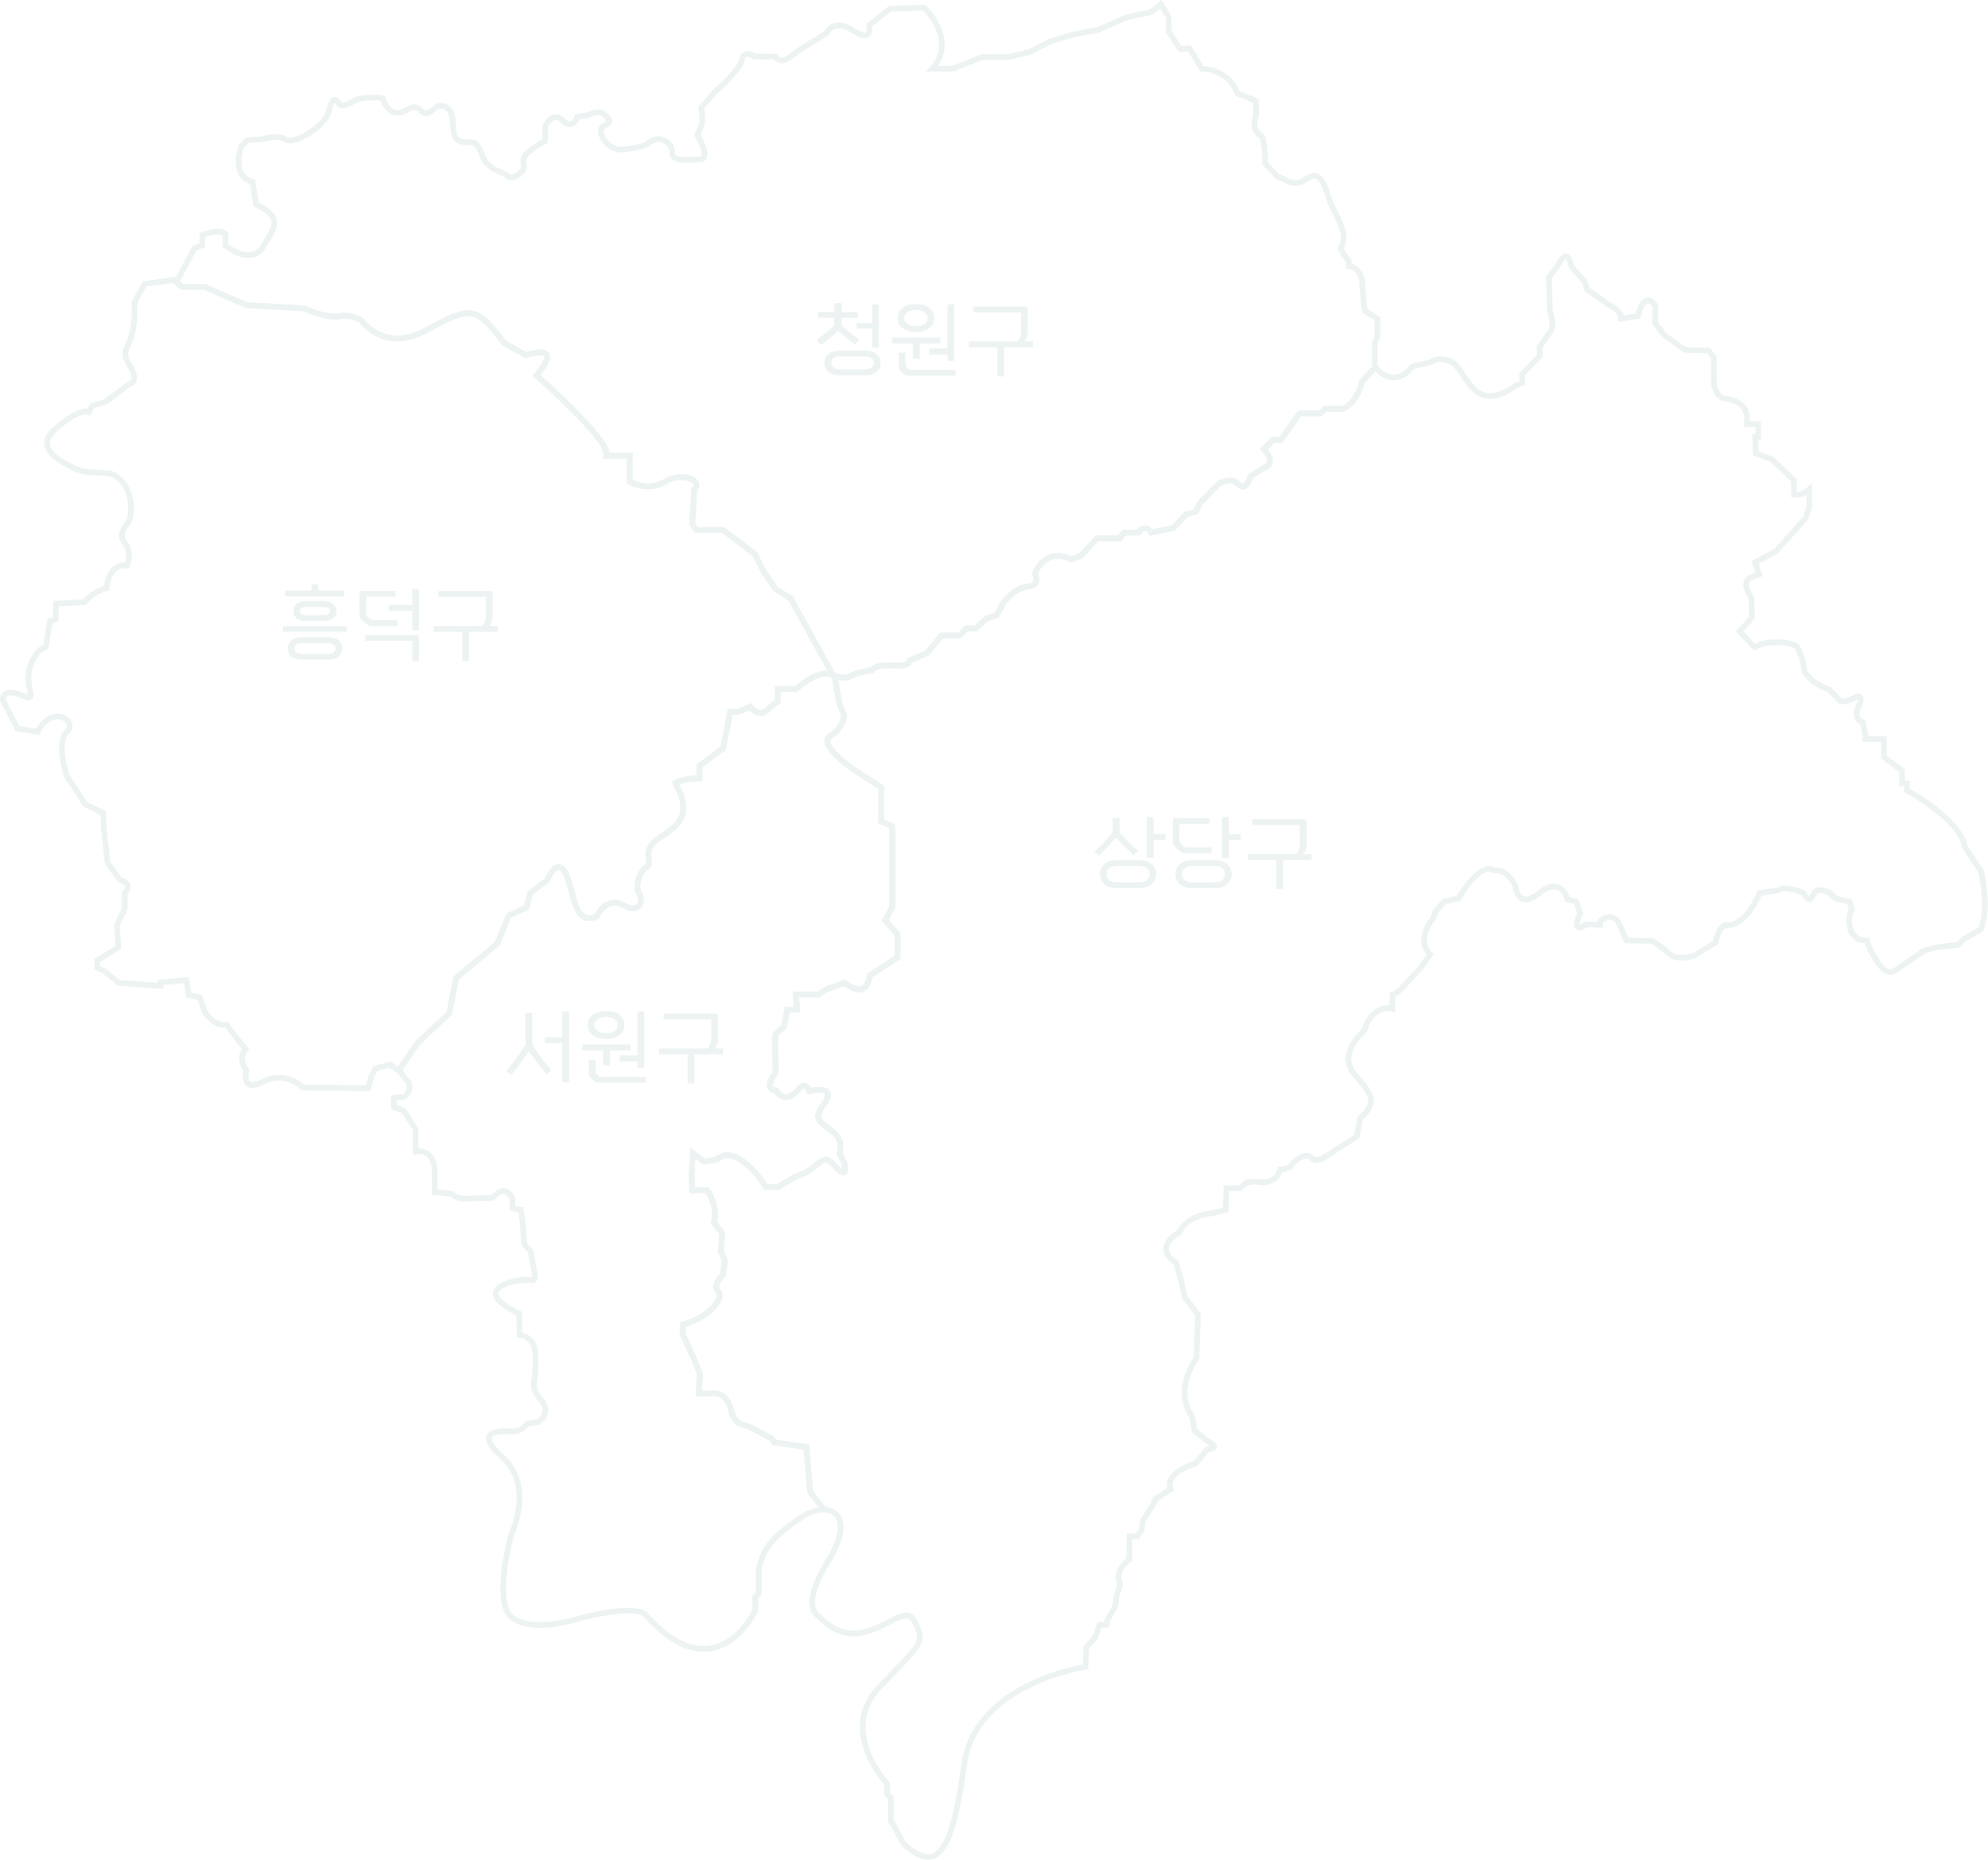 <?xml version="1.0" encoding="UTF-8"?>
<svg id="_레이어_2" data-name="레이어 2" xmlns="http://www.w3.org/2000/svg" viewBox="0 0 523.93 490.13">
  <defs>
    <style>
      .cls-1 {
        fill: none;
        stroke: #176b5b;
        stroke-miterlimit: 10;
        stroke-width: 1.5px;
      }

      .cls-2 {
        fill: #1c685b;
      }

      .cls-3 {
        opacity: .08;
      }
    </style>
  </defs>
  <g id="Layer_1" data-name="Layer 1">
    <g class="cls-3">
      <path class="cls-1" d="M522.15,229.66l-4.25-6.31c-1.29-7.47-15.33-15.07-15.33-15.07v-1.8h-1.29v-3.35l-4.77-3.61v-4.77h-4.9v-.9l-.64-3.48c-2.83-.77-1.16-4.25-1.16-4.25,0,0,2.06-3.86-1.42-2.06-3.48,1.8-3.99,0-3.99,0l-2.32-2.32-1.93-.77-2.32-1.42-2.19-2.32-.64-3.61-1.29-3.09c-2.83-2.19-9.15-.9-9.15-.9l-2.19.9-3.87-4.12,3.22-3.61-.13-5.28c-2.83-3.99-.52-5.15-.52-5.15l2.58-1.03-1.16-3.09,5.54-2.96,7.86-8.76.95-3.22v-4.38l-.95.77-1.67.64h-1.42v-3.74l-5.8-5.54-4.25-1.55-.13-4.38h.77v-3.35h-2.96v-1.93c-.39-4.38-5.67-4.77-5.67-4.77-2.96-.52-3.09-4.38-3.09-4.38v-6.44l-1.42-1.93h-5.28l-1.29-.39-4.9-3.48-2.58-3.22v-4.77c-3.09-4.12-4.51,2.83-4.51,2.83l-4.51.64v-1.03l-1.42-1.55-1.93-1.16-5.54-3.87-.64-2.06-3.48-3.99c-1.16-5.67-3.22-.9-3.22-.9l-2.71,3.74.26,8.89c1.42,4.51,0,5.54,0,5.54l-2.71,3.86v2.45l-4.64,4.77v2.32l-1.76.73c-11.17,8.07-13.05-4.29-16.66-6.18-3.61-1.89-5.67,0-5.67,0l-4.81,1.03c-4.62,6-8.95,1.25-9.81.2l-3.59,3.92c-1.03,5.33-4.81,7.04-4.81,7.04h-4.81l-1.2,1.2h-5.5l-4.98,7.04h-2.06l-2.4,2.4c3.61,4.12,0,4.98,0,4.98l-3.61,2.23s-.38,1.57-1.14,2.32c-.49.49-1.14.62-1.96-.26-2.06-2.23-5.33,0-5.33,0l-4.98,5.15-.86,2.06-2.58.69-3.44,3.66-5.84,1.15c-1.55-2.58-3.44,0-3.44,0h-3.61l-1.2,1.55h-6.01l-4.29,4.63-1.07.38-1.34.48c-7.39-3.26-9.62,3.78-9.62,3.78,0,0,1.55,3.26-1.89,3.44-3.44.17-6.36,4.12-6.36,4.12l-1.89,3.44-2.61.86-2.89,2.58h-2.4l-1.89,1.89h-4.64l-3.95,4.64-4.47,1.89s.34,1.72-4.47,1.37-5.5,1.2-5.5,1.2l-4.12.84c-1.55.67-2.58,2.08-6.25.34l.58,1.05,1.2,6.7,1.2,2.92s0,.26-.08.68c-.2,1.07-.93,3.21-3.53,4.82-3.61,2.23,6.18,8.93,6.18,8.93l3.55,2.28,3.67,2.36v8.93l2.06.97.86.41v21.3l-1.89,3.44,3.26,3.61v6.18l-1.12.73-6.26,4.08s-.34,6.7-6.53,1.89l-4.98,1.74-1.89,1.35h-6.01l.34,3.95h-2.58l-.86,4.47-2.23,2.06-.17,2.58.17,7.56s-3.61,4.47.17,4.64c0,0,1.89,3.95,5.67,0,0,0,1.72-2.92,3.09.17,0,0,8.07-2.06,3.44,3.95-4.64,6.01,6.53,4.98,4.47,12.37l1.37,2.75s.17.84.13,1.53c-.06,1-.58,1.69-2.71-.84-3.61-4.29-3.44.69-10.65,2.92l-4.29,2.58h-3.26s-7.39-12.02-13.05-7.21l-3.26.52-2.92-2.23-.34,5.67.17,4.12h3.95s3.09,4.47,1.72,8.42l2.23,2.92-.34,4.81,1.03,2.4-.52,3.78s-2.92,2.58-1.2,4.47c1.72,1.89-3.09,7.04-9.28,8.59l-.17,2.4,3.26,7.21,1.37,3.44-.34,5.15h3.26s4.47-1.2,5.5,5.5l1.55,2.23,3.09,1.03,5.84,3.09.69,1.03,8.42,1.2,1.03,11.85,3.63,4.66c4.43.09,6.66,4.6,1.18,13.47-7.73,12.5-2.58,14.56-2.58,14.56,11.47,12.37,21.9-4.77,25.12,1.16,3.22,5.93,2.06,5.93-9.02,17.52-11.08,11.59,1.93,25.51,1.93,25.51v2.71l1.03.9v6.06l3.35,6.18c9.53,8.76,13.01.64,15.98-20.87,2.96-21.51,31.95-25.77,31.95-25.77l.26-5.15,2.32-2.71,1.16-3.22h1.8l.26-1.29,2.06-3.61.39-2.83.9-2.96c-1.8-3.74,2.45-6.44,2.45-6.44v-6.18h2.06l1.16-1.67.26-2.32,2.58-4.12.9-1.8,3.87-2.45c-1.67-4.51,6.57-6.83,6.57-6.83l3.09-3.74c4.12-.13.13-2.19.13-2.19l-3.48-2.71-.64-3.74c-5.02-7.21,1.16-15.33,1.16-15.33l.39-11.59-3.48-4.51-.9-4.25-1.42-4.9c-2.91-1.9-2.94-3.75-2.14-5.18.94-1.68,3.04-2.8,3.04-2.8,2.19-4.77,8.76-5.02,8.76-5.02l3.48-.9.13-5.67h3.61l1.8-1.6,2.32-.2c5.8,1.16,6.44-3.09,6.44-3.09,0,0,2.71-.26,3.22-1.42s3.74-3.22,5.02-1.8,3.35,0,3.35,0l8.63-5.54.9-4.9c4.12-3.61,3.86-5.54-1.29-11.21-4.58-5.03.8-10.37,2.06-11.5.16-.14.26-.22.26-.22,2.19-7.21,7.47-5.93,7.47-5.93v-3.61l1.67-.9,5.67-6.06,2.58-3.61c-3.99-4.25.77-9.53.77-9.53l.64-1.8,2.32-2.63,3.74-.85c5.79-9.57,8.87-7.77,9.34-7.4.04.03.07.06.07.06,3.61-.64,5.67,4.25,5.67,4.25,0,0,.52,6.31,6.31,1.65,5.8-4.67,7.34,1.7,7.34,1.7l2.32.59,1.03,3.02-.9,2.32c0,3.09,2.32.64,2.32.64l3.86.13v-.9c2.83-2.71,4.77.13,4.77.13l2.19,4.9,6.83.13s2.19,1.29,4.38,3.35c2.19,2.06,6.57.52,6.57.52l5.67-3.48c1.03-5.02,2.96-4.51,2.96-4.51,5.41,0,8.63-8.53,8.63-8.53l5.02-.74c1.8-1.42,6.44.74,6.44.74,1.8,2.68,1.93,1.7,2.96,0,1.03-1.7,4.12,0,4.12,0l1.42,1.45,3.74.85.64,2.11c-1.67,2.71,0,6.18,0,6.18l1.67,1.67,2.32.26s.39,2.45,3.09,6.18c2.71,3.74,4.77,1.42,4.77,1.42l7.34-5.02,2.96-.77,5.8-.64,1.55-1.55,4.51-2.58c2.32-6.31,0-15.2,0-15.2Z"/>
      <path class="cls-1" d="M233.3,242.55l1.89-3.44v-21.3l-2.92-1.37v-8.93l-7.21-4.64s-4.37-2.99-6.19-5.64c-.91-1.32-1.19-2.55,0-3.29,2.6-1.61,3.32-3.75,3.53-4.82.08-.42.08-.68.08-.68l-1.2-2.92-1.2-6.7-.58-1.05c-3.67-1.74-9.72,3.8-9.72,3.8h-4.81v3.26l-1.89,1.37c-2.75,3.78-5.33,0-5.33,0l-3.09,1.37h-2.23l-.86,4.81-1.03,4.81-6.18,4.64v3.26c-4.12,0-6.36,1.2-6.36,1.2l1.55,3.26c1.55,5.67-.17,7.56-5.67,11.17-5.5,3.61-1.37,6.53-3.44,7.74-1.68.98-2.67,3.99-2.43,5.81.06.42.18.77.37,1.03,1.03,1.35.86,5.87-3.95,3.29-4.81-2.58-7.13,2.92-7.13,2.92-5.93,2.32-5.67-5.15-7.99-10.82-2.32-5.67-5.15,1.29-5.15,1.29l-4.38,3.32-1.07,3.89-4.59,2.06-3.09,7.47-10.82,9.02-1.8,9.28-8.25,7.73-5.12,7.38.49.35,1.16,1.67c2.96,2.58-.13,4.9-.13,4.9l-2.71.26v2.45l2.45.9,3.22,4.9v5.93c5.02-.9,5.02,4.9,5.02,4.9v5.8l4.51.39c1.55,1.8,5.02,1.25,5.02,1.25l5.75-.17c3.78-4.21,5.24.34,5.24.34v2.49l2.23.34.52,3.95s.34,4.04.26,4.55,1.8,2.49,1.8,2.49c.16.99.31,1.84.45,2.59,1.47,8.24.84,3.07-6.72,5.83-8.25,3.01,3.18,7.9,3.18,7.9l.17,5.67c4.29.86,4.29,3.95,4.12,8.93-.17,4.98-1.37,4.64,1.55,8.25,2.92,3.61-.86,5.84-.86,5.84l-2.75.34s-1.37,2.23-4.29,2.06c-2.92-.17-10.31-.34-2.13,7.04s2.18,20.1,2.18,20.1c0,0-4.9,17.52,0,21.77,4.9,4.25,16.49.77,16.49.77,15.33-4.25,18.55-1.67,18.55-1.67,18.81,21.39,29.24-.77,29.24-.77v-3.61l.9-.9v-6.31c1.16-5.67,3.61-8.63,11.08-13.66,2.17-1.46,4.35-2.16,6.17-2.13l-3.63-4.66-1.03-11.85-8.42-1.2-.69-1.03-5.84-3.09-3.09-1.03-1.55-2.23c-1.03-6.7-5.5-5.5-5.5-5.5h-3.26l.34-5.15-1.37-3.44-3.26-7.21.17-2.4c6.18-1.55,10.99-6.7,9.28-8.59-1.72-1.89,1.2-4.47,1.2-4.47l.52-3.78-1.03-2.4.34-4.81-2.23-2.92c1.37-3.95-1.72-8.42-1.72-8.42h-3.95l-.04-.86-.14-3.27.34-5.67,2.92,2.23,3.26-.52c5.67-4.81,13.05,7.21,13.05,7.21h3.26l4.29-2.58c7.21-2.23,7.04-7.21,10.65-2.92,3.61,4.29,2.58-.69,2.58-.69l-1.37-2.75c2.06-7.39-9.1-6.36-4.47-12.37,4.64-6.01-3.44-3.95-3.44-3.95-1.37-3.09-3.09-.17-3.09-.17-3.78,3.95-5.67,0-5.67,0-3.78-.17-.17-4.64-.17-4.64l-.17-7.56.17-2.58,2.23-2.06.86-4.47h2.58l-.34-3.95h6.01l1.89-1.35,4.98-1.74c6.18,4.81,6.53-1.89,6.53-1.89l7.39-4.81v-6.18l-3.26-3.61Z"/>
      <path class="cls-1" d="M362.99,88.81v-4.81l-3.26-2.06s-.52-2.92-.69-7.21c-.17-4.29-3.61-4.64-3.61-4.64v-1.37l-1.33-1.72-.73-1.55c2.4-4.47-1.72-8.42-3.44-14.09s-3.44-5.84-6.01-3.95c-2.58,1.89-5.15,0-5.15,0l-2.06-.86-3.26-3.44c0-5.15-.86-7.21-.86-7.21-3.26-1.72-1.55-5.33-1.55-5.33v-3.95l-4.98-2.06c-2.4-6.53-9.28-6.44-9.28-6.44l-3.35-5.41-2.32.26-1.29-1.8-1.8-2.83v-3.86l-2.06-3.35-2.58,2.06-6.18,1.29-7.73,3.35-6.7,1.29-5.93,1.8-5.67,2.83-5.41,1.29h-6.96l-7.73,3.09h-5.41c6.83-7.6-2.06-16.1-2.06-16.1l-9.02.26-5.54,4.38s1.16,4.9-4.12,1.42c-5.28-3.48-7.09.64-7.09.64l-2.58,1.67s-4.51,2.58-7.09,4.64-3.86-.13-3.86-.13h-5.54s-2.71-2.06-3.22.77c-.52,2.83-7.09,8.5-7.09,8.5l-3.61,4.12s.39,3.61.26,3.99-1.29,3.35-1.29,3.35c3.35,5.8,1.16,6.31,1.16,6.31-11.47.9-5.93-1.67-8.89-4.25-2.96-2.58-5.67.39-5.67.39,0,0-1.42.77-6.06,1.29s-7.34-5.15-5.28-6.18c2.06-1.03,1.93-1.42.26-2.96-1.67-1.55-4.38.13-4.38.13l-2.83.39s-1.03,3.74-3.74,1.03-4.64,1.29-4.64,1.29l-.13,4.12c-9.4,5.02-3.61,5.93-6.44,8.37-2.83,2.45-3.86.39-3.86.39l-3.48-1.55-2.06-1.93c-2.71-6.57-2.45-4.51-6.06-5.15-3.61-.64-1.29-5.93-3.35-8.37-2.06-2.45-4.12-.13-4.12-.13,0,0-1.93,2.06-3.35.26-1.42-1.8-3.61-.13-3.61-.13-5.02,2.83-6.44-3.09-6.44-3.09,0,0-5.28-.64-7.34.64-2.06,1.29-3.99,1.67-4.12.9s-1.67-2.58-2.58,1.42c-.9,3.99-5.93,6.57-5.93,6.57,0,0-3.99,2.58-5.8,1.29-1.8-1.29-6.06,0-6.06,0l-3.87.26-1.67,1.8c-2.32,8.63,3.09,9.15,3.09,9.15l.9,5.93c6.96,3.48,5.28,5.67,1.93,11.08-3.35,5.41-10.05-.26-10.05-.26l.13-2.83c-1.16-1.8-6.18.13-6.18.13v2.71l-2.06.77-4.38,8.25-1.03.14,2.19,1.8h5.93l6.44,2.83,4.9,2.06h1.29l13.66.77s5.67,2.75,9.28,2.06c3.61-.69,6.01,1.37,6.01,1.37,0,0,5.67,8.42,17.01,2.23,11.34-6.18,12.88-6.53,20.27,3.44l5.84,3.26s10.31-3.78,2.75,5.33c0,0,17.18,15.12,18.38,20.1v1.03h6.18v6.87s4.81,2.75,9.28,0c2.16-1.33,4.61-1.45,6.28-.95,1.78.53,2.69,1.77,1.45,3.01l-.52,9.1,1.09,1.55h6.99l7.9,5.96.52.39,2.23,4.47,3.26,4.81,3.95,2.4.66,1.2,3.79,6.86,6.64,12.02c3.67,1.74,4.7.33,6.25-.34l4.12-.84s.69-1.55,5.5-1.2,4.47-1.37,4.47-1.37l4.47-1.89,3.95-4.64h4.64l1.89-1.89h2.4l2.89-2.58,2.61-.86,1.89-3.44s2.92-3.95,6.36-4.12c3.44-.17,1.89-3.44,1.89-3.44,0,0,2.23-7.04,9.62-3.78l2.4-.86,4.29-4.63h6.01l1.2-1.55h3.61s1.89-2.58,3.44,0l5.84-1.15,3.44-3.66,2.58-.69.86-2.06,4.98-5.15s3.26-2.23,5.33,0c2.06,2.23,3.09-2.06,3.09-2.06l3.61-2.23s3.61-.86,0-4.98l2.4-2.4h2.06l4.98-7.04h5.5l1.2-1.2h4.81s3.78-1.72,4.81-7.04l3.59-3.92c-.1-.12-.15-.2-.15-.2v-6.18l.69-1.55Z"/>
      <path class="cls-1" d="M208.4,157.69l-3.95-2.4-2.24-3.31-1.02-1.5-2.23-4.47-8.42-6.36h-6.99l-1.09-1.55.52-9.1c2.4-2.4-3.26-4.81-7.73-2.06-1.29.79-2.61,1.13-3.83,1.2-3.01.19-5.44-1.2-5.44-1.2v-6.87h-6.18v-1.03c-1.2-4.98-18.38-20.1-18.38-20.1,7.56-9.1-2.75-5.33-2.75-5.33l-5.84-3.26c-7.39-9.96-8.93-9.62-20.27-3.44-11.34,6.18-17.01-2.23-17.01-2.23,0,0-2.4-2.06-6.01-1.37-3.61.69-9.28-2.06-9.28-2.06l-13.66-.77h-1.29l-4.9-2.06-6.44-2.83h-5.93l-2.19-1.8-7.73,1.02-2.71,4.9c.64,12.63-4.38,11.21-1.42,16.23,2.96,5.02.26,5.15.26,5.15l-6.57,4.9-3.35.9-.9,1.67s-2.58-1.29-9.28,4.9,7.86,10.82,7.86,10.82l7.21.52c6.31,2.58,5.67,11.21,4.64,12.75s-2.83,3.35-.9,5.67.52,5.8.52,5.8c-4.9-.77-5.41,5.93-5.41,5.93-3.74,1.03-5.8,3.74-5.8,3.74l-7.47.39-.13,4.12-1.55.52-1.03,6.7-1.8,1.03c-6.57,7.99,1.29,14.17-4.38,11.85s-5.15,1.29-5.15,1.29l3.87,7.47,5.28.77c3.99-7.47,10.69-2.71,7.73,0-2.96,2.71,0,11.72,0,11.72l4.9,7.47,4.64,2.19.13,3.48.52,4.9.52,4.77,3.22,4.51c3.87,1.16,1.29,3.45,1.29,3.45v4.28l-2.06,4.12.39,5.93-5.54,3.48v1.93l1.93.9,3.74,3.09,10.95.77v-.9l6.83-.64.64,3.99,2.83.52,1.42,3.86c2.71,4.25,5.67,3.35,5.67,3.35l1.93,2.58,3.14,3.87c-2.27,2.58.21,5.67.21,5.67,0,0-1.67,6.06,4.38,2.96,6.06-3.09,10.56,1.55,10.56,1.55l17.13.13.9-3.22,1.03-1.93,3.86-1.03,2.22,1.59,5.12-7.38,8.25-7.73,1.8-9.28,10.82-9.02,3.09-7.47,4.59-2.06,1.07-3.89,4.38-3.32s2.83-6.96,5.15-1.29c2.32,5.67,2.06,13.14,7.99,10.82,0,0,2.32-5.5,7.13-2.92,4.81,2.58,4.98-1.95,3.95-3.29-1.03-1.35,0-5.62,2.06-6.83,1.59-.93-.48-2.88.98-5.37.44-.75,1.19-1.54,2.46-2.37,5.5-3.61,7.21-5.5,5.67-11.17l-1.55-3.26s2.23-1.2,6.36-1.2v-3.26l6.18-4.64,1.03-4.81.49-2.72.37-2.09h2.23l3.09-1.37s2.58,3.78,5.33,0l1.89-1.37v-3.26h4.81s6.05-5.54,9.72-3.8l-11.1-20.08Z"/>
      <g>
        <path class="cls-2" d="M299.9,224.25l-1.18,1.13c-1.53-1.44-3.03-2.88-4.27-4.34-.11-.11-.26-.22-.28-.35-.04.13-.15.22-.28.35-1.35,1.5-2.77,3.01-4.29,4.47l-1.2-1.02c1.57-1.48,3.1-3.05,4.47-4.71.22-.22.39-.39.39-.7v-3.53h1.81v3.53c0,.31.15.48.37.7,1.31,1.53,2.86,3.01,4.47,4.47ZM300.31,226.69c2.51,0,4.4,1.33,4.4,3.68s-1.88,3.69-4.4,3.69h-6.08c-2.53,0-4.36-1.31-4.36-3.69s1.85-3.68,4.36-3.68h6.08ZM294.23,228.24c-1.44,0-2.59.79-2.59,2.14s1.16,2.16,2.59,2.16h6.08c1.46,0,2.64-.81,2.64-2.16s-1.18-2.14-2.64-2.14h-6.08ZM304.04,226.13h-1.81v-10.81h1.81v4.49h3.14v1.55h-3.14v4.77Z"/>
        <path class="cls-2" d="M309.08,216.32c0-.46.24-.7.74-.7h8.88v1.55h-7.83v4.3c0,.46.11.72.37.96l.61.54c.26.24.54.33,1.02.33h6.43v1.59h-6.76c-.76,0-1.24-.2-1.79-.68l-.89-.76c-.48-.44-.79-1.02-.79-1.7v-5.43ZM320.24,226.69c2.51,0,4.38,1.33,4.38,3.68s-1.85,3.69-4.38,3.69h-6.08c-2.53,0-4.38-1.31-4.38-3.69s1.88-3.68,4.38-3.68h6.08ZM314.16,228.24c-1.44,0-2.62.79-2.62,2.14s1.18,2.16,2.62,2.16h6.08c1.46,0,2.62-.81,2.62-2.16s-1.16-2.14-2.62-2.14h-6.08ZM323.88,226.13h-1.81v-10.81h1.81v4.49h3.14v1.55h-3.14v4.77Z"/>
        <path class="cls-2" d="M336.36,234.33v-7.68h-7.54v-1.57h12.93c.72-1.31.83-1.81.83-2.7v-4.93h-12.54v-1.55h13.71c.39,0,.61.22.61.63v5.58c0,1.2-.04,1.68-.81,2.97h2.14v1.57h-7.57v7.68h-1.77Z"/>
      </g>
      <g>
        <path class="cls-2" d="M215.59,82.21h4.3v-2.35h1.9v2.35h4.27v1.55h-4.23v1.53c0,.39.11.63.44.92,1.31,1.11,2.7,2.27,4.16,3.25l-1.02,1.37c-1.48-1.02-2.88-2.2-4.21-3.38-.11-.09-.24-.22-.31-.39-.07.17-.2.31-.28.39-1.4,1.29-2.79,2.44-4.38,3.49l-1.02-1.4c1.55-1.07,2.92-2.16,4.21-3.31.28-.26.44-.54.44-.92v-1.55h-4.25v-1.55ZM227.78,92.38c2.46,0,4.3,1,4.3,3.25s-1.81,3.29-4.3,3.29h-6.17c-2.53,0-4.32-1-4.32-3.29s1.81-3.25,4.32-3.25h6.17ZM221.61,93.92c-1.44,0-2.55.48-2.55,1.7s1.11,1.74,2.55,1.74h6.17c1.42,0,2.51-.48,2.51-1.74s-1.09-1.7-2.51-1.7h-6.17ZM229.85,80.21h1.77v11.4h-1.77v-5.02h-4.1v-1.5h4.1v-4.88Z"/>
        <path class="cls-2" d="M240.58,94.47v-3.95h-5.45v-1.57h12.71v1.57h-5.45v3.95h-1.81ZM246.21,83.72v.2c0,1.98-1.7,3.58-4.8,3.58s-4.86-1.59-4.86-3.58v-.2c0-1.96,1.72-3.58,4.86-3.58s4.8,1.61,4.8,3.58ZM239.62,99.03c-.68,0-1.09-.11-1.48-.5l-.7-.68c-.41-.41-.61-.81-.61-1.46v-3.45h1.79v3.1c0,.39.07.55.28.74l.52.5c.13.15.26.2.57.2h11.84v1.55h-12.21ZM244.46,83.78c0-1.26-1.2-2.09-3.05-2.09s-3.12.83-3.12,2.09v.09c0,1.26,1.22,2.09,3.12,2.09s3.05-.83,3.05-2.09v-.09ZM251.46,80.21v14.91h-1.77v-1.72h-4.8v-1.57h4.8v-11.62h1.77Z"/>
        <path class="cls-2" d="M262.87,99.22v-7.68h-7.54v-1.57h12.93c.72-1.31.83-1.81.83-2.7v-4.93h-12.54v-1.55h13.72c.39,0,.61.22.61.63v5.58c0,1.2-.04,1.68-.81,2.97h2.14v1.57h-7.57v7.68h-1.77Z"/>
      </g>
      <g>
        <path class="cls-2" d="M74.59,166.48v-1.48h16.88v1.48h-16.88ZM75.12,157.19v-1.55h6.98v-1.68h1.77v1.68h6.87v1.55h-15.61ZM86.39,167.92c2.42,0,3.75,1.02,3.75,2.99s-1.33,2.94-3.75,2.94h-6.76c-2.35,0-3.77-1.02-3.77-2.94s1.42-2.99,3.77-2.99h6.76ZM85.45,158.41c2.07,0,3.25,1.16,3.25,2.64s-1.18,2.64-3.25,2.64h-4.86c-2.2,0-3.29-1.2-3.29-2.64s1.11-2.64,3.29-2.64h4.86ZM86.39,172.32c1.24,0,2.01-.5,2.01-1.42s-.76-1.44-2.01-1.44h-6.76c-1.24,0-2.05.46-2.05,1.44,0,.92.81,1.42,2.05,1.42h6.76ZM85.43,162.12c.85,0,1.55-.35,1.55-1.07s-.7-1.09-1.55-1.09h-4.82c-.94,0-1.57.35-1.57,1.09s.63,1.07,1.57,1.07h4.82Z"/>
        <path class="cls-2" d="M94.74,156.38c0-.46.24-.68.74-.68h8.7v1.55h-7.65v4.32c0,.46.11.72.37.96l.59.55c.31.24.59.31,1.02.31h6.26v1.59h-6.52c-.81,0-1.29-.15-1.83-.65l-.89-.76c-.48-.41-.79-1.02-.79-1.7v-5.47ZM109.79,167.35c.41,0,.63.2.63.61v6.26h-1.74v-5.34h-12.39v-1.53h13.5ZM108.65,155.18h1.77v10.9h-1.77v-5.12h-6.21v-1.5h6.21v-4.27Z"/>
        <path class="cls-2" d="M121.82,174.2v-7.68h-7.54v-1.57h12.93c.72-1.31.83-1.81.83-2.7v-4.93h-12.54v-1.55h13.72c.39,0,.61.22.61.63v5.58c0,1.2-.04,1.68-.81,2.97h2.14v1.57h-7.57v7.68h-1.77Z"/>
      </g>
      <g>
        <path class="cls-2" d="M145.36,282.14l-1.29,1c-1.64-1.94-3.12-3.88-4.54-5.89-.04-.07-.11-.13-.13-.26-.02.13-.11.2-.17.26-1.37,2.12-2.88,4.12-4.49,6.04l-1.37-1c1.74-2.01,3.29-4.08,4.71-6.28.33-.46.41-.74.41-1.35v-7.7h1.79v7.7c0,.61.11.92.41,1.35,1.5,2.12,2.99,4.17,4.67,6.13ZM149.96,266.53v18.69h-1.77v-10.34h-4.62v-1.5h4.62v-6.85h1.77Z"/>
        <path class="cls-2" d="M158.93,280.79v-3.95h-5.45v-1.57h12.71v1.57h-5.45v3.95h-1.81ZM164.55,270.04v.2c0,1.98-1.7,3.58-4.8,3.58s-4.86-1.59-4.86-3.58v-.2c0-1.96,1.72-3.58,4.86-3.58s4.8,1.61,4.8,3.58ZM157.97,285.35c-.68,0-1.09-.11-1.48-.5l-.7-.68c-.41-.41-.61-.81-.61-1.46v-3.45h1.79v3.1c0,.39.07.55.28.74l.52.5c.13.15.26.2.57.2h11.84v1.55h-12.21ZM162.81,270.11c0-1.26-1.2-2.09-3.05-2.09s-3.12.83-3.12,2.09v.09c0,1.26,1.22,2.09,3.12,2.09s3.05-.83,3.05-2.09v-.09ZM169.81,266.53v14.91h-1.77v-1.72h-4.8v-1.57h4.8v-11.62h1.77Z"/>
        <path class="cls-2" d="M181.21,285.55v-7.68h-7.54v-1.57h12.93c.72-1.31.83-1.81.83-2.7v-4.93h-12.54v-1.55h13.72c.39,0,.61.22.61.63v5.58c0,1.2-.04,1.68-.81,2.97h2.14v1.57h-7.57v7.68h-1.77Z"/>
      </g>
    </g>
  </g>
</svg>